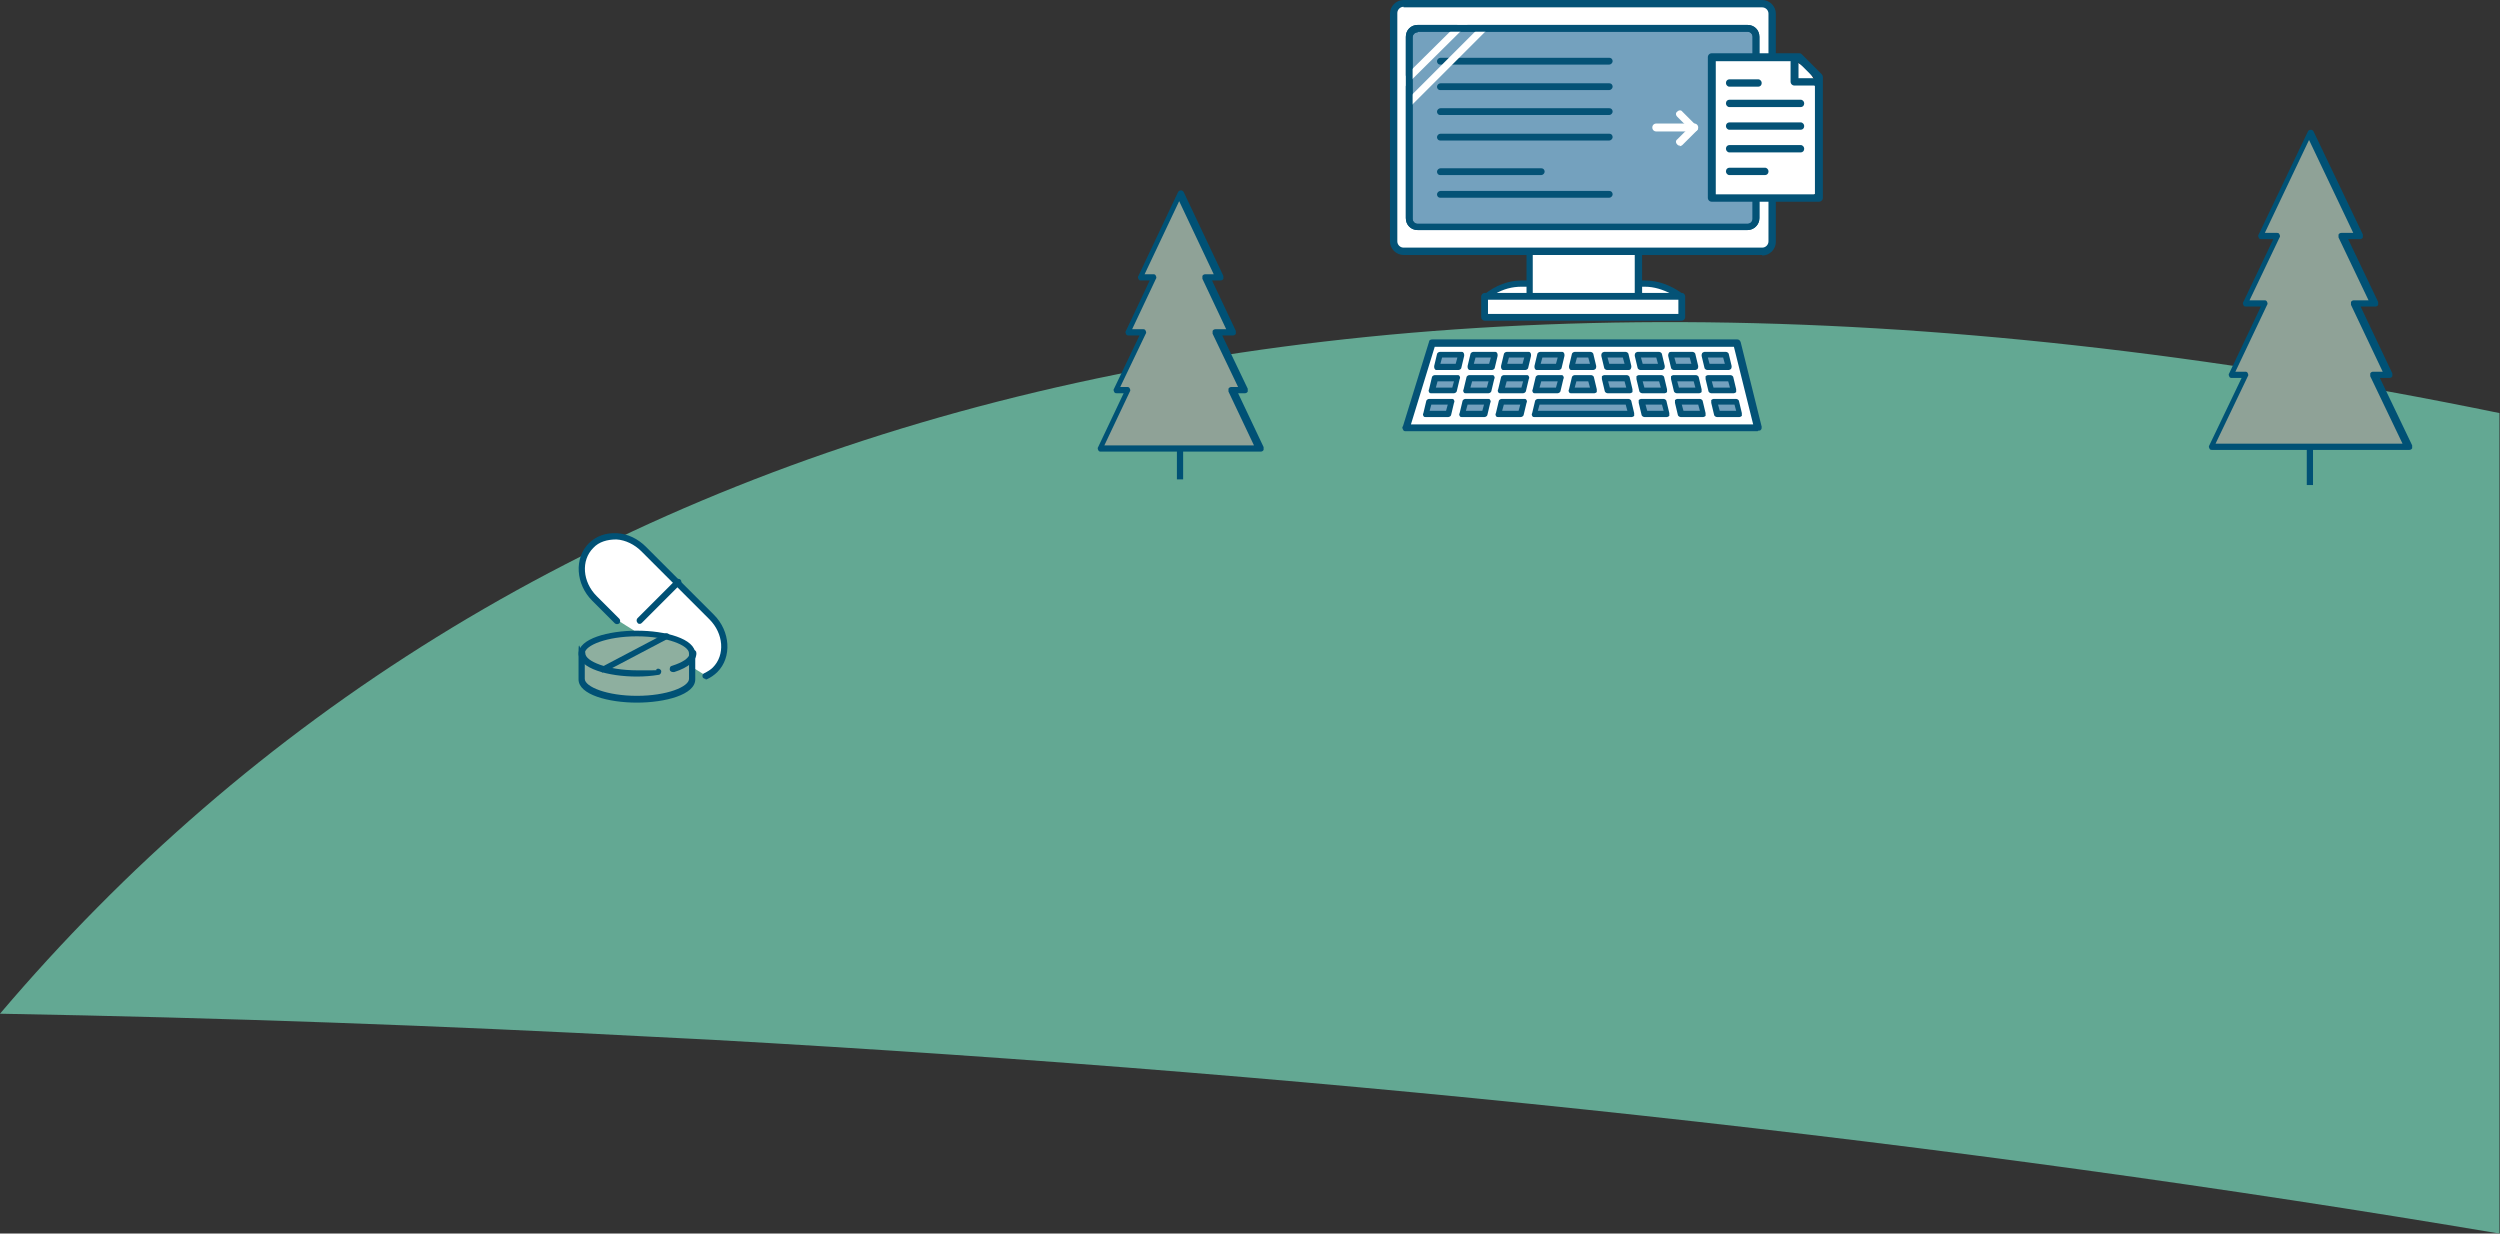 <?xml version="1.0" encoding="UTF-8"?><svg id="b" xmlns="http://www.w3.org/2000/svg" viewBox="0 0 441.2 217.7"><rect x="0" y="0" width="441.2" height="217.7" fill="#333333" stroke="none"/><g id="c"><g id="d"><path d="M0,178.9c39.2.7,77.9,2.1,115.7,4.1,3.3.2,6.6.3,9.9.5,113.2,6.3,219.5,18,315.5,34.2V72.9C233.9,30.3,88.4,74.8,0,178.9Z" style="fill:#63a893;"/><rect x="407.1" y="71.7" width="1.1" height="13.9" style="fill:#005175;"/><polygon points="424.9 78.9 390.4 78.9 396.5 66.2 393.9 66.2 399.8 53.6 396.4 53.6 402 41.6 399 41.6 407.7 23.4 416.3 41.6 413.4 41.6 419 53.6 415.5 53.6 421.5 66.2 418.9 66.2 424.9 78.9" style="fill:#8fa297;"/><path d="M424.9,79.4h-34.5c-.2,0-.4,0-.5-.3-.1-.2-.1-.4,0-.5l5.7-11.9h-1.7c-.2,0-.4,0-.5-.3-.1-.2-.1-.4,0-.5l5.6-11.8h-2.6c-.2,0-.4,0-.5-.3-.1-.2-.1-.4,0-.5l5.3-11.1h-2.1c-.2,0-.4,0-.5-.3-.1-.2-.1-.4,0-.5l8.7-18.2c.2-.4.8-.4,1,0l8.7,18.2c0,.2,0,.4,0,.5-.1.2-.3.3-.5.3h-2.1l5.3,11.1c0,.2,0,.4,0,.5-.1.2-.3.3-.5.3h-2.6l5.6,11.8c0,.2,0,.4,0,.5-.1.2-.3.3-.5.3h-1.7l5.7,11.9c0,.2,0,.4,0,.5-.1.2-.3.3-.5.3ZM391.3,78.3h32.7l-5.7-11.9c0-.2,0-.4,0-.5.1-.2.3-.3.5-.3h1.7l-5.6-11.8c0-.2,0-.4,0-.5.1-.2.3-.3.5-.3h2.6l-5.3-11.1c0-.2,0-.4,0-.5.1-.2.3-.3.5-.3h2.1l-7.8-16.4-7.8,16.4h2.1c.2,0,.4,0,.5.3.1.2.1.4,0,.5l-5.3,11.1h2.6c.2,0,.4,0,.5.3.1.2.1.4,0,.5l-5.6,11.8h1.7c.2,0,.4,0,.5.3.1.2.1.4,0,.5l-5.7,11.9Z" style="fill:#005175;"/><rect x="207.7" y="73.3" width="1.1" height="11.3" style="fill:#005175;"/><polygon points="222.2 79.1 194.3 79.1 199.2 68.8 197 68.8 201.9 58.6 199.1 58.6 203.6 49 201.2 49 208.2 34.2 215.2 49 212.8 49 217.4 58.6 214.6 58.6 219.4 68.8 217.3 68.8 222.2 79.1" style="fill:#8fa297;"/><path d="M222.2,79.7h-27.9c-.2,0-.4,0-.5-.3-.1-.2-.1-.4,0-.5l4.5-9.5h-1.2c-.2,0-.4,0-.5-.3-.1-.2-.1-.4,0-.5l4.5-9.4h-1.9c-.2,0-.4,0-.5-.3-.1-.2-.1-.4,0-.5l4.2-8.9h-1.5c-.2,0-.4,0-.5-.3-.1-.2-.1-.4,0-.5l7-14.8c.2-.4.8-.4,1,0l7,14.8c0,.2,0,.4,0,.5-.1.2-.3.3-.5.3h-1.5l4.2,8.9c0,.2,0,.4,0,.5-.1.2-.3.3-.5.3h-1.9l4.5,9.4c0,.2,0,.4,0,.5-.1.2-.3.3-.5.3h-1.2l4.5,9.5c0,.2,0,.4,0,.5-.1.2-.3.3-.5.3ZM195.1,78.6h26.2l-4.5-9.5c0-.2,0-.4,0-.5.1-.2.3-.3.5-.3h1.2l-4.5-9.4c0-.2,0-.4,0-.5.1-.2.3-.3.5-.3h1.9l-4.2-8.9c0-.2,0-.4,0-.5.1-.2.3-.3.5-.3h1.5l-6.1-12.9-6.1,12.9h1.5c.2,0,.4,0,.5.3.1.2.1.4,0,.5l-4.2,8.9h1.9c.2,0,.4,0,.5.3.1.2.1.4,0,.5l-4.5,9.4h1.2c.2,0,.4,0,.5.3.1.2.1.4,0,.5l-4.5,9.5Z" style="fill:#005175;"/><polygon points="252.7 60.6 248.2 75.5 310.2 75.5 306.5 60.6 252.7 60.6" style="fill:#fff;"/><path d="M310.2,76.1h-62.1c-.2,0-.4,0-.5-.3-.1-.2-.2-.4,0-.6l4.6-14.9c0-.3.3-.4.6-.4h53.8c.3,0,.5.2.6.5l3.7,14.9c0,.2,0,.4-.1.5-.1.2-.3.2-.5.2ZM249,74.9h60.4l-3.4-13.7h-52.8l-4.2,13.7Z" style="fill:#045276;"/><polygon points="255.6 73 251.6 73 252.2 70.9 256.1 70.9 255.6 73" style="fill:#74a1be;"/><path d="M255.6,73.6h-4c-.2,0-.3,0-.4-.2s-.1-.3,0-.5l.5-2.1c0-.2.3-.4.5-.4h4c.2,0,.3,0,.4.2s.1.3,0,.5l-.5,2.1c0,.2-.3.4-.5.4ZM252.3,72.5h2.9l.3-1.1h-2.9l-.3,1.1Z" style="fill:#045276;"/><polygon points="262 73 258 73 258.6 70.9 262.5 70.9 262 73" style="fill:#74a1be;"/><path d="M262,73.6h-4c-.2,0-.3,0-.4-.2s-.1-.3,0-.5l.5-2.1c0-.2.3-.4.5-.4h4c.2,0,.3,0,.4.2s.1.3,0,.5l-.5,2.1c0,.2-.3.4-.5.4ZM258.7,72.5h2.9l.3-1.1h-2.9l-.3,1.1Z" style="fill:#045276;"/><polygon points="268.4 73 264.4 73 265 70.9 268.9 70.9 268.4 73" style="fill:#74a1be;"/><path d="M268.4,73.6h-4c-.2,0-.3,0-.4-.2s-.1-.3,0-.5l.5-2.1c0-.2.3-.4.5-.4h4c.2,0,.3,0,.4.2s.1.3,0,.5l-.5,2.1c0,.2-.3.4-.5.4ZM265.1,72.5h2.9l.3-1.1h-2.9l-.3,1.1Z" style="fill:#045276;"/><polygon points="287.9 73 270.8 73 271.3 70.9 287.3 70.9 287.9 73" style="fill:#74a1be;"/><path d="M287.9,73.6h-17.1c-.2,0-.3,0-.4-.2s-.1-.3,0-.5l.5-2.1c0-.2.3-.4.5-.4h16c.2,0,.5.2.5.4l.5,2.1c0,.2,0,.3,0,.5-.1.1-.3.2-.4.2ZM271.5,72.5h15.7l-.3-1.1h-15.2l-.3,1.1Z" style="fill:#045276;"/><polygon points="294.2 73 290.2 73 289.7 70.9 293.7 70.9 294.2 73" style="fill:#74a1be;"/><path d="M294.2,73.6h-4c-.2,0-.5-.2-.5-.4l-.5-2.1c0-.2,0-.3,0-.5.1-.1.3-.2.4-.2h4c.2,0,.5.2.5.4l.5,2.1c0,.2,0,.3,0,.5-.1.1-.3.2-.4.2ZM290.7,72.5h2.9l-.3-1.1h-2.9l.3,1.1Z" style="fill:#045276;"/><polygon points="300.6 73 296.6 73 296.1 70.9 300.1 70.9 300.6 73" style="fill:#74a1be;"/><path d="M300.6,73.6h-4c-.2,0-.5-.2-.5-.4l-.5-2.1c0-.2,0-.3,0-.5.1-.1.3-.2.4-.2h4c.2,0,.5.2.5.4l.5,2.1c0,.2,0,.3,0,.5-.1.1-.3.2-.4.2ZM297.1,72.5h2.9l-.3-1.1h-2.9l.3,1.1Z" style="fill:#045276;"/><polygon points="307 73 303 73 302.5 70.9 306.5 70.9 307 73" style="fill:#74a1be;"/><path d="M307,73.6h-4c-.2,0-.5-.2-.5-.4l-.5-2.1c0-.2,0-.3,0-.5.1-.1.3-.2.4-.2h4c.2,0,.5.2.5.4l.5,2.1c0,.2,0,.3,0,.5-.1.1-.3.2-.4.2ZM303.5,72.5h2.9l-.3-1.1h-2.9l.3,1.1Z" style="fill:#045276;"/><polygon points="256.6 68.9 252.7 68.9 253.2 66.8 257.2 66.8 256.6 68.9" style="fill:#74a1be;"/><path d="M256.6,69.4h-4c-.2,0-.3,0-.4-.2s-.1-.3,0-.5l.5-2.1c0-.2.3-.4.5-.4h4c.2,0,.3,0,.4.2s.1.3,0,.5l-.5,2.1c0,.2-.3.4-.5.4ZM253.4,68.4h2.9l.3-1.1h-2.9l-.3,1.1Z" style="fill:#045276;"/><polygon points="262.7 68.9 258.8 68.9 259.3 66.8 263.3 66.8 262.7 68.9" style="fill:#74a1be;"/><path d="M262.7,69.4h-4c-.2,0-.3,0-.4-.2s-.1-.3,0-.5l.5-2.1c0-.2.3-.4.5-.4h4c.2,0,.3,0,.4.2s.1.3,0,.5l-.5,2.1c0,.2-.3.4-.5.4ZM259.5,68.4h2.9l.3-1.1h-2.9l-.3,1.1Z" style="fill:#045276;"/><polygon points="268.8 68.9 264.9 68.9 265.4 66.8 269.4 66.8 268.8 68.9" style="fill:#74a1be;"/><path d="M268.8,69.4h-4c-.2,0-.3,0-.4-.2s-.1-.3,0-.5l.5-2.1c0-.2.3-.4.5-.4h4c.2,0,.3,0,.4.2s.1.3,0,.5l-.5,2.1c0,.2-.3.4-.5.4ZM265.6,68.4h2.9l.3-1.1h-2.9l-.3,1.1Z" style="fill:#045276;"/><polygon points="293.8 68.9 289.8 68.9 289.3 66.8 293.2 66.8 293.8 68.9" style="fill:#74a1be;"/><path d="M293.8,69.4h-4c-.2,0-.5-.2-.5-.4l-.5-2.1c0-.2,0-.3,0-.5.1-.1.3-.2.4-.2h4c.2,0,.5.2.5.4l.5,2.1c0,.2,0,.3,0,.5-.1.1-.3.2-.4.2ZM290.2,68.4h2.9l-.3-1.1h-2.9l.3,1.1Z" style="fill:#045276;"/><polygon points="299.9 68.9 295.9 68.9 295.4 66.8 299.3 66.8 299.9 68.9" style="fill:#74a1be;"/><path d="M299.9,69.4h-4c-.2,0-.5-.2-.5-.4l-.5-2.1c0-.2,0-.3,0-.5.1-.1.3-.2.4-.2h4c.2,0,.5.2.5.4l.5,2.1c0,.2,0,.3,0,.5-.1.1-.3.2-.4.2ZM296.3,68.4h2.9l-.3-1.1h-2.9l.3,1.1Z" style="fill:#045276;"/><polygon points="306 68.9 302 68.9 301.5 66.8 305.4 66.8 306 68.9" style="fill:#74a1be;"/><path d="M306,69.4h-4c-.2,0-.5-.2-.5-.4l-.5-2.1c0-.2,0-.3,0-.5.1-.1.3-.2.4-.2h4c.2,0,.5.2.5.4l.5,2.1c0,.2,0,.3,0,.5-.1.1-.3.2-.4.2ZM302.4,68.4h2.9l-.3-1.1h-2.9l.3,1.1Z" style="fill:#045276;"/><polygon points="287.7 68.9 283.7 68.9 283.2 66.8 287.1 66.8 287.7 68.9" style="fill:#74a1be;"/><path d="M287.7,69.4h-4c-.2,0-.5-.2-.5-.4l-.5-2.1c0-.2,0-.3,0-.5.1-.1.3-.2.4-.2h4c.2,0,.5.2.5.4l.5,2.1c0,.2,0,.3,0,.5-.1.1-.3.2-.4.2ZM284.1,68.4h2.9l-.3-1.1h-2.9l.3,1.1Z" style="fill:#045276;"/><polygon points="271 68.9 274.9 68.9 275.5 66.8 271.5 66.8 271 68.9" style="fill:#74a1be;"/><path d="M274.9,69.4h-4c-.2,0-.3,0-.4-.2s-.1-.3,0-.5l.5-2.1c0-.2.3-.4.5-.4h4c.2,0,.3,0,.4.2s.1.3,0,.5l-.5,2.1c0,.2-.3.4-.5.4ZM271.7,68.4h2.9l.3-1.1h-2.9l-.3,1.1Z" style="fill:#045276;"/><polygon points="281.3 68.9 277.3 68.9 277.9 66.8 280.8 66.8 281.3 68.9" style="fill:#74a1be;"/><path d="M281.3,69.4h-4c-.2,0-.3,0-.4-.2s-.1-.3,0-.5l.5-2.1c0-.2.3-.4.5-.4h2.9c.2,0,.5.2.5.4l.5,2.1c0,.2,0,.3,0,.5-.1.1-.3.2-.4.2ZM278,68.4h2.6l-.3-1.1h-2.1l-.3,1.1Z" style="fill:#045276;"/><polygon points="257.4 64.7 253.5 64.7 254 62.6 257.9 62.6 257.4 64.7" style="fill:#74a1be;"/><path d="M257.4,65.3h-3.8c-.2,0-.3,0-.4-.2-.1-.1-.1-.3-.1-.5l.5-2.1c0-.2.3-.4.5-.4h3.8c.2,0,.3,0,.4.2.1.1.1.3.1.5l-.5,2.1c0,.2-.3.4-.5.4ZM254.2,64.2h2.7l.3-1.1h-2.7l-.3,1.1Z" style="fill:#045276;"/><polygon points="263.3 64.7 259.4 64.7 259.9 62.6 263.8 62.6 263.3 64.7" style="fill:#74a1be;"/><path d="M263.3,65.3h-3.8c-.2,0-.3,0-.4-.2-.1-.1-.1-.3-.1-.5l.5-2.1c0-.2.3-.4.5-.4h3.8c.2,0,.3,0,.4.2.1.1.1.3.1.5l-.5,2.1c0,.2-.3.4-.5.4ZM260.1,64.2h2.7l.3-1.1h-2.7l-.3,1.1Z" style="fill:#045276;"/><polygon points="269.2 64.7 265.3 64.7 265.8 62.6 269.7 62.6 269.2 64.7" style="fill:#74a1be;"/><path d="M269.2,65.3h-3.8c-.2,0-.3,0-.4-.2-.1-.1-.1-.3-.1-.5l.5-2.1c0-.2.3-.4.5-.4h3.8c.2,0,.3,0,.4.2.1.1.1.3.1.5l-.5,2.1c0,.2-.3.4-.5.4ZM266,64.2h2.7l.3-1.1h-2.7l-.3,1.1Z" style="fill:#045276;"/><polygon points="293.3 64.7 289.5 64.7 289 62.6 292.8 62.6 293.3 64.7" style="fill:#74a1be;"/><path d="M293.3,65.3h-3.8c-.2,0-.5-.2-.5-.4l-.5-2.1c0-.2,0-.3.1-.5.1-.1.3-.2.4-.2h3.8c.2,0,.5.2.5.4l.5,2.1c0,.2,0,.3-.1.5-.1.1-.3.2-.4.2ZM289.9,64.2h2.7l-.3-1.1h-2.7l.3,1.1Z" style="fill:#045276;"/><polygon points="299.2 64.7 295.4 64.7 294.9 62.6 298.7 62.6 299.2 64.7" style="fill:#74a1be;"/><path d="M299.2,65.3h-3.8c-.2,0-.5-.2-.5-.4l-.5-2.1c0-.2,0-.3.1-.5s.3-.2.4-.2h3.8c.2,0,.5.2.5.4l.5,2.1c0,.2,0,.3-.1.5-.1.1-.3.2-.4.2ZM295.8,64.2h2.7l-.3-1.1h-2.7l.3,1.1Z" style="fill:#045276;"/><polygon points="305.1 64.7 301.3 64.7 300.8 62.6 304.6 62.6 305.1 64.7" style="fill:#74a1be;"/><path d="M305.1,65.3h-3.8c-.2,0-.5-.2-.5-.4l-.5-2.1c0-.2,0-.3.1-.5.1-.1.3-.2.4-.2h3.8c.2,0,.5.2.5.4l.5,2.1c0,.2,0,.3-.1.5-.1.1-.3.2-.4.2ZM301.7,64.2h2.7l-.3-1.1h-2.7l.3,1.1Z" style="fill:#045276;"/><polygon points="287.4 64.7 283.6 64.7 283.1 62.6 286.9 62.6 287.4 64.7" style="fill:#74a1be;"/><path d="M287.4,65.3h-3.8c-.2,0-.5-.2-.5-.4l-.5-2.1c0-.2,0-.3.1-.5.1-.1.3-.2.4-.2h3.8c.2,0,.5.2.5.4l.5,2.1c0,.2,0,.3-.1.5s-.3.2-.4.2ZM284,64.2h2.7l-.3-1.1h-2.7l.3,1.1Z" style="fill:#045276;"/><polygon points="271.2 64.7 275.1 64.7 275.6 62.6 271.7 62.6 271.2 64.7" style="fill:#74a1be;"/><path d="M275.1,65.3h-3.8c-.2,0-.3,0-.4-.2-.1-.1-.1-.3-.1-.5l.5-2.1c0-.2.3-.4.5-.4h3.8c.2,0,.3,0,.4.2.1.1.1.3.1.5l-.5,2.1c0,.2-.3.4-.5.4ZM271.9,64.2h2.7l.3-1.1h-2.7l-.3,1.1Z" style="fill:#045276;"/><polygon points="281.2 64.7 277.4 64.7 277.9 62.6 280.7 62.6 281.2 64.7" style="fill:#74a1be;"/><path d="M281.2,65.3h-3.8c-.2,0-.3,0-.4-.2-.1-.1-.1-.3-.1-.5l.5-2.1c0-.2.3-.4.5-.4h2.8c.2,0,.5.2.5.4l.5,2.1c0,.2,0,.3-.1.5-.1.1-.3.2-.4.2ZM278.1,64.2h2.5l-.3-1.1h-2l-.3,1.1Z" style="fill:#045276;"/><path d="M290.3,50.1h-21.8c-2.2,0-4.3.8-6.3,2.2h-.2c0,.1,34.8.1,34.8.1h-.2c-2-1.6-4.2-2.4-6.3-2.4Z" style="fill:#fff;"/><path d="M296.8,53h-34.8c-.2,0-.4-.2-.5-.4,0-.2,0-.5.2-.6h.2c2.1-1.7,4.4-2.5,6.6-2.5h21.8c2.3,0,4.5.8,6.6,2.3h.2c.2.3.3.5.2.8,0,.2-.3.4-.5.4ZM263.8,51.9h31.2c-1.5-.8-3.1-1.3-4.7-1.3h-21.8c-1.6,0-3.2.4-4.7,1.3Z" style="fill:#045276;"/><rect x="269.9" y="19.8" width="19.3" height="34.9" rx="1.3" ry="1.3" style="fill:#fff;"/><path d="M288.4,55.3h-17.6c-.8,0-1.4-.6-1.4-1.4V20.6c0-.8.6-1.4,1.4-1.4h17.6c.8,0,1.4.6,1.4,1.4v33.3c0,.8-.6,1.4-1.4,1.4ZM270.7,20.4c-.1,0-.2.1-.2.2v33.3c0,.1.1.2.2.2h17.6c.1,0,.2-.1.2-.2V20.6c0-.1-.1-.2-.2-.2h-17.6Z" style="fill:#045276;"/><rect x="262" y="52.4" width="34.8" height="3.7" style="fill:#fff;"/><path d="M296.8,56.6h-34.8c-.3,0-.6-.3-.6-.6v-3.7c0-.3.3-.6.6-.6h34.8c.3,0,.6.3.6.6v3.7c0,.3-.3.6-.6.6ZM262.6,55.4h33.6v-2.5h-33.6v2.5Z" style="fill:#045276;"/><rect x="245.9" y=".6" width="66.8" height="43.8" rx="2.7" ry="2.7" style="fill:#fff;"/><path d="M311,45h-63.3c-1.3,0-2.4-1.1-2.4-2.4V2.4c0-1.3,1.1-2.4,2.4-2.4h63.3c1.3,0,2.4,1.1,2.4,2.4v40.3c0,1.3-1.1,2.4-2.4,2.4ZM247.7,1.2c-.6,0-1.1.5-1.1,1.1v40.3c0,.6.5,1.1,1.1,1.1h63.3c.6,0,1.1-.5,1.1-1.1V2.4c0-.6-.5-1.1-1.1-1.1h-63.3Z" style="fill:#045276;"/><path d="M309.9,6.5v32c0,.8-.7,1.5-1.5,1.5h-58.2c-.8,0-1.5-.7-1.5-1.5V6.5c0-.8.7-1.5,1.5-1.5h58.2c.8,0,1.5.7,1.5,1.5Z" style="fill:#74a1be;"/><path d="M308.4,40.6h-58.2c-1.2,0-2.1-.9-2.1-2.1V6.5c0-1.2.9-2.1,2.1-2.1h58.2c1.2,0,2.1.9,2.1,2.1v32c0,1.2-1,2.1-2.1,2.1ZM250.2,5.7c-.5,0-.9.4-.9.9v32c0,.5.4.9.9.9h58.2c.5,0,.9-.4.9-.9V6.5c0-.5-.4-.9-.9-.9h-58.2Z" style="fill:#045276;"/><path d="M284,11.4h-29.8c-.4,0-.6-.3-.6-.6s.3-.6.6-.6h29.8c.4,0,.6.3.6.6s-.3.6-.6.6Z" style="fill:#045276;"/><path d="M284,15.9h-29.8c-.4,0-.6-.3-.6-.6s.3-.6.6-.6h29.8c.4,0,.6.3.6.6s-.3.6-.6.6Z" style="fill:#045276;"/><path d="M284,20.3h-29.8c-.4,0-.6-.3-.6-.6s.3-.6.6-.6h29.8c.4,0,.6.3.6.6s-.3.6-.6.6Z" style="fill:#045276;"/><path d="M284,24.8h-29.8c-.4,0-.6-.3-.6-.6s.3-.6.6-.6h29.8c.4,0,.6.3.6.6s-.3.6-.6.6Z" style="fill:#045276;"/><path d="M272,30.9h-17.8c-.4,0-.6-.3-.6-.6s.3-.6.6-.6h17.8c.4,0,.6.3.6.6s-.3.6-.6.6Z" style="fill:#045276;"/><path d="M284,34.9h-29.8c-.4,0-.6-.3-.6-.6s.3-.6.6-.6h29.8c.4,0,.6.3.6.6s-.3.6-.6.6Z" style="fill:#045276;"/><polygon points="262.7 5 248.7 19 248.7 17.2 260.9 5 262.7 5" style="fill:#fff;"/><polygon points="259.4 3.9 247.8 15.4 247.8 13.6 257.6 3.9 259.4 3.9" style="fill:#fff;"/><path d="M308.4,40.6h-58.2c-1.2,0-2.1-.9-2.1-2.1V6.5c0-1.2.9-2.1,2.1-2.1h58.2c1.2,0,2.1.9,2.1,2.1v32c0,1.2-1,2.1-2.1,2.1ZM250.2,5.7c-.5,0-.9.4-.9.9v32c0,.5.4.9.9.9h58.2c.5,0,.9-.4.9-.9V6.5c0-.5-.4-.9-.9-.9h-58.2Z" style="fill:#045276;"/><path d="M303.8,10.2h10.1c3.8,0,7,3.1,7,7v15.7c0,1-.8,1.8-1.8,1.8h-15.3c-1,0-1.8-.8-1.8-1.8V12c0-1,.8-1.8,1.8-1.8Z" style="fill:#fff;"/><path d="M320.2,15.1h-3.5c-.4,0-.7-.3-.7-.7v-3.5c0-.4.3-.7.7-.7s.7.3.7.7v2.9h2.9c.4,0,.7.3.7.7s-.3.7-.7.7Z" style="fill:#045276;"/><path d="M321,35.6h-18.9c-.4,0-.7-.3-.7-.7V10.1c0-.4.3-.7.7-.7h15.4c.2,0,.3,0,.5.2l3.5,3.5c.1.1.2.3.2.5v21.3c0,.4-.3.7-.7.7ZM302.7,34.3h17.6V13.9l-3.1-3.1h-14.4v23.5Z" style="fill:#045276;"/><path d="M299,23.2h-6.7c-.4,0-.7-.3-.7-.7s.3-.7.7-.7h6.7c.4,0,.7.3.7.7s-.3.7-.7.7Z" style="fill:#fff;"/><path d="M296.5,25.7c-.2,0-.3,0-.5-.2-.3-.3-.3-.7,0-.9l2-2-2-2c-.3-.3-.3-.7,0-.9.3-.3.7-.3.9,0l2.5,2.5c.3.3.3.7,0,.9l-2.5,2.5c-.1.1-.3.2-.5.2Z" style="fill:#fff;"/><rect x="304.6" y="25.6" width="13.8" height="1.3" rx=".6" ry=".6" style="fill:#045276;"/><rect x="304.6" y="21.6" width="13.8" height="1.3" rx=".6" ry=".6" style="fill:#045276;"/><rect x="304.6" y="17.6" width="13.8" height="1.3" rx=".6" ry=".6" style="fill:#045276;"/><rect x="304.6" y="14" width="6.3" height="1.3" rx=".6" ry=".6" style="fill:#045276;"/><rect x="304.6" y="29.6" width="7.5" height="1.3" rx=".6" ry=".6" style="fill:#045276;"/><path d="M124.5,119.2c.6-.3,1.2-.7,1.7-1.2h0c2.4-2.4,2.2-6.6-.6-9.3l-12-12c-2.7-2.7-6.9-3-9.3-.6h0c-2.4,2.4-2.2,6.6.6,9.3l4,4" style="fill:#fff;"/><path d="M124.5,119.8c-.2,0-.4-.1-.5-.3-.1-.3,0-.6.3-.7.6-.3,1.1-.6,1.5-1,2.2-2.2,1.9-6-.6-8.5l-12-12c-1.2-1.2-2.8-2-4.4-2.1-1.6,0-3.1.4-4.1,1.5-2.2,2.2-1.9,6,.6,8.5l4,4c.2.2.2.6,0,.8-.2.2-.6.2-.8,0l-4-4c-2.9-2.9-3.2-7.5-.6-10.1,1.3-1.3,3-1.9,5-1.8,1.9.1,3.7,1,5.1,2.4l12,12c2.9,2.9,3.2,7.5.6,10.1-.5.5-1.2,1-1.9,1.3,0,0-.1,0-.2,0Z" style="fill:#005175;"/><line x1="112.9" y1="109.5" x2="119.7" y2="102.8" style="fill:#fff;"/><path d="M112.9,110.1c-.1,0-.3,0-.4-.2-.2-.2-.2-.6,0-.8l6.8-6.8c.2-.2.6-.2.8,0,.2.2.2.6,0,.8l-6.8,6.8c-.1.1-.2.2-.4.2Z" style="fill:#005175;"/><path d="M112.4,111.7c-5.4,0-9.8,1.6-9.8,3.6v4.5c0,2,4.4,3.6,9.8,3.6s9.8-1.6,9.8-3.6v-4.5c0-2-4.4-3.6-9.8-3.6Z" style="fill:#8eaf9f;"/><path d="M112.4,124c-5,0-10.3-1.4-10.3-4.1v-4.5c0-2.7,5.3-4.1,10.3-4.1s10.3,1.4,10.3,4.1v4.5c0,2.7-5.3,4.1-10.3,4.1ZM112.4,112.3c-5.3,0-9.2,1.6-9.2,3v4.5c0,1.4,3.9,3,9.2,3s9.2-1.6,9.2-3v-4.5c0-1.4-3.9-3-9.2-3Z" style="fill:#005175;"/><path d="M112.4,119.4c-5,0-10.3-1.4-10.3-4.1s.2-.6.6-.6.6.2.6.6c0,1.4,3.9,3,9.2,3s2.5,0,3.6-.3c.3,0,.6.2.6.5,0,.3-.2.6-.5.6-1.2.2-2.5.3-3.8.3Z" style="fill:#005175;"/><path d="M118.7,118.6c-.2,0-.5-.2-.5-.4,0-.3,0-.6.4-.7,1.9-.6,3.1-1.4,3.1-2.2s.2-.6.6-.6.6.2.6.6c0,1.3-1.4,2.5-3.9,3.3,0,0-.1,0-.2,0Z" style="fill:#005175;"/><line x1="106.5" y1="118.2" x2="117.7" y2="112.3" style="fill:#fff;"/><path d="M106.5,118.7c-.2,0-.4-.1-.5-.3-.1-.3,0-.6.2-.7l11.2-5.9c.3-.1.6,0,.7.2.1.3,0,.6-.2.7l-11.2,5.9c0,0-.2,0-.3,0Z" style="fill:#005175;"/></g></g></svg>